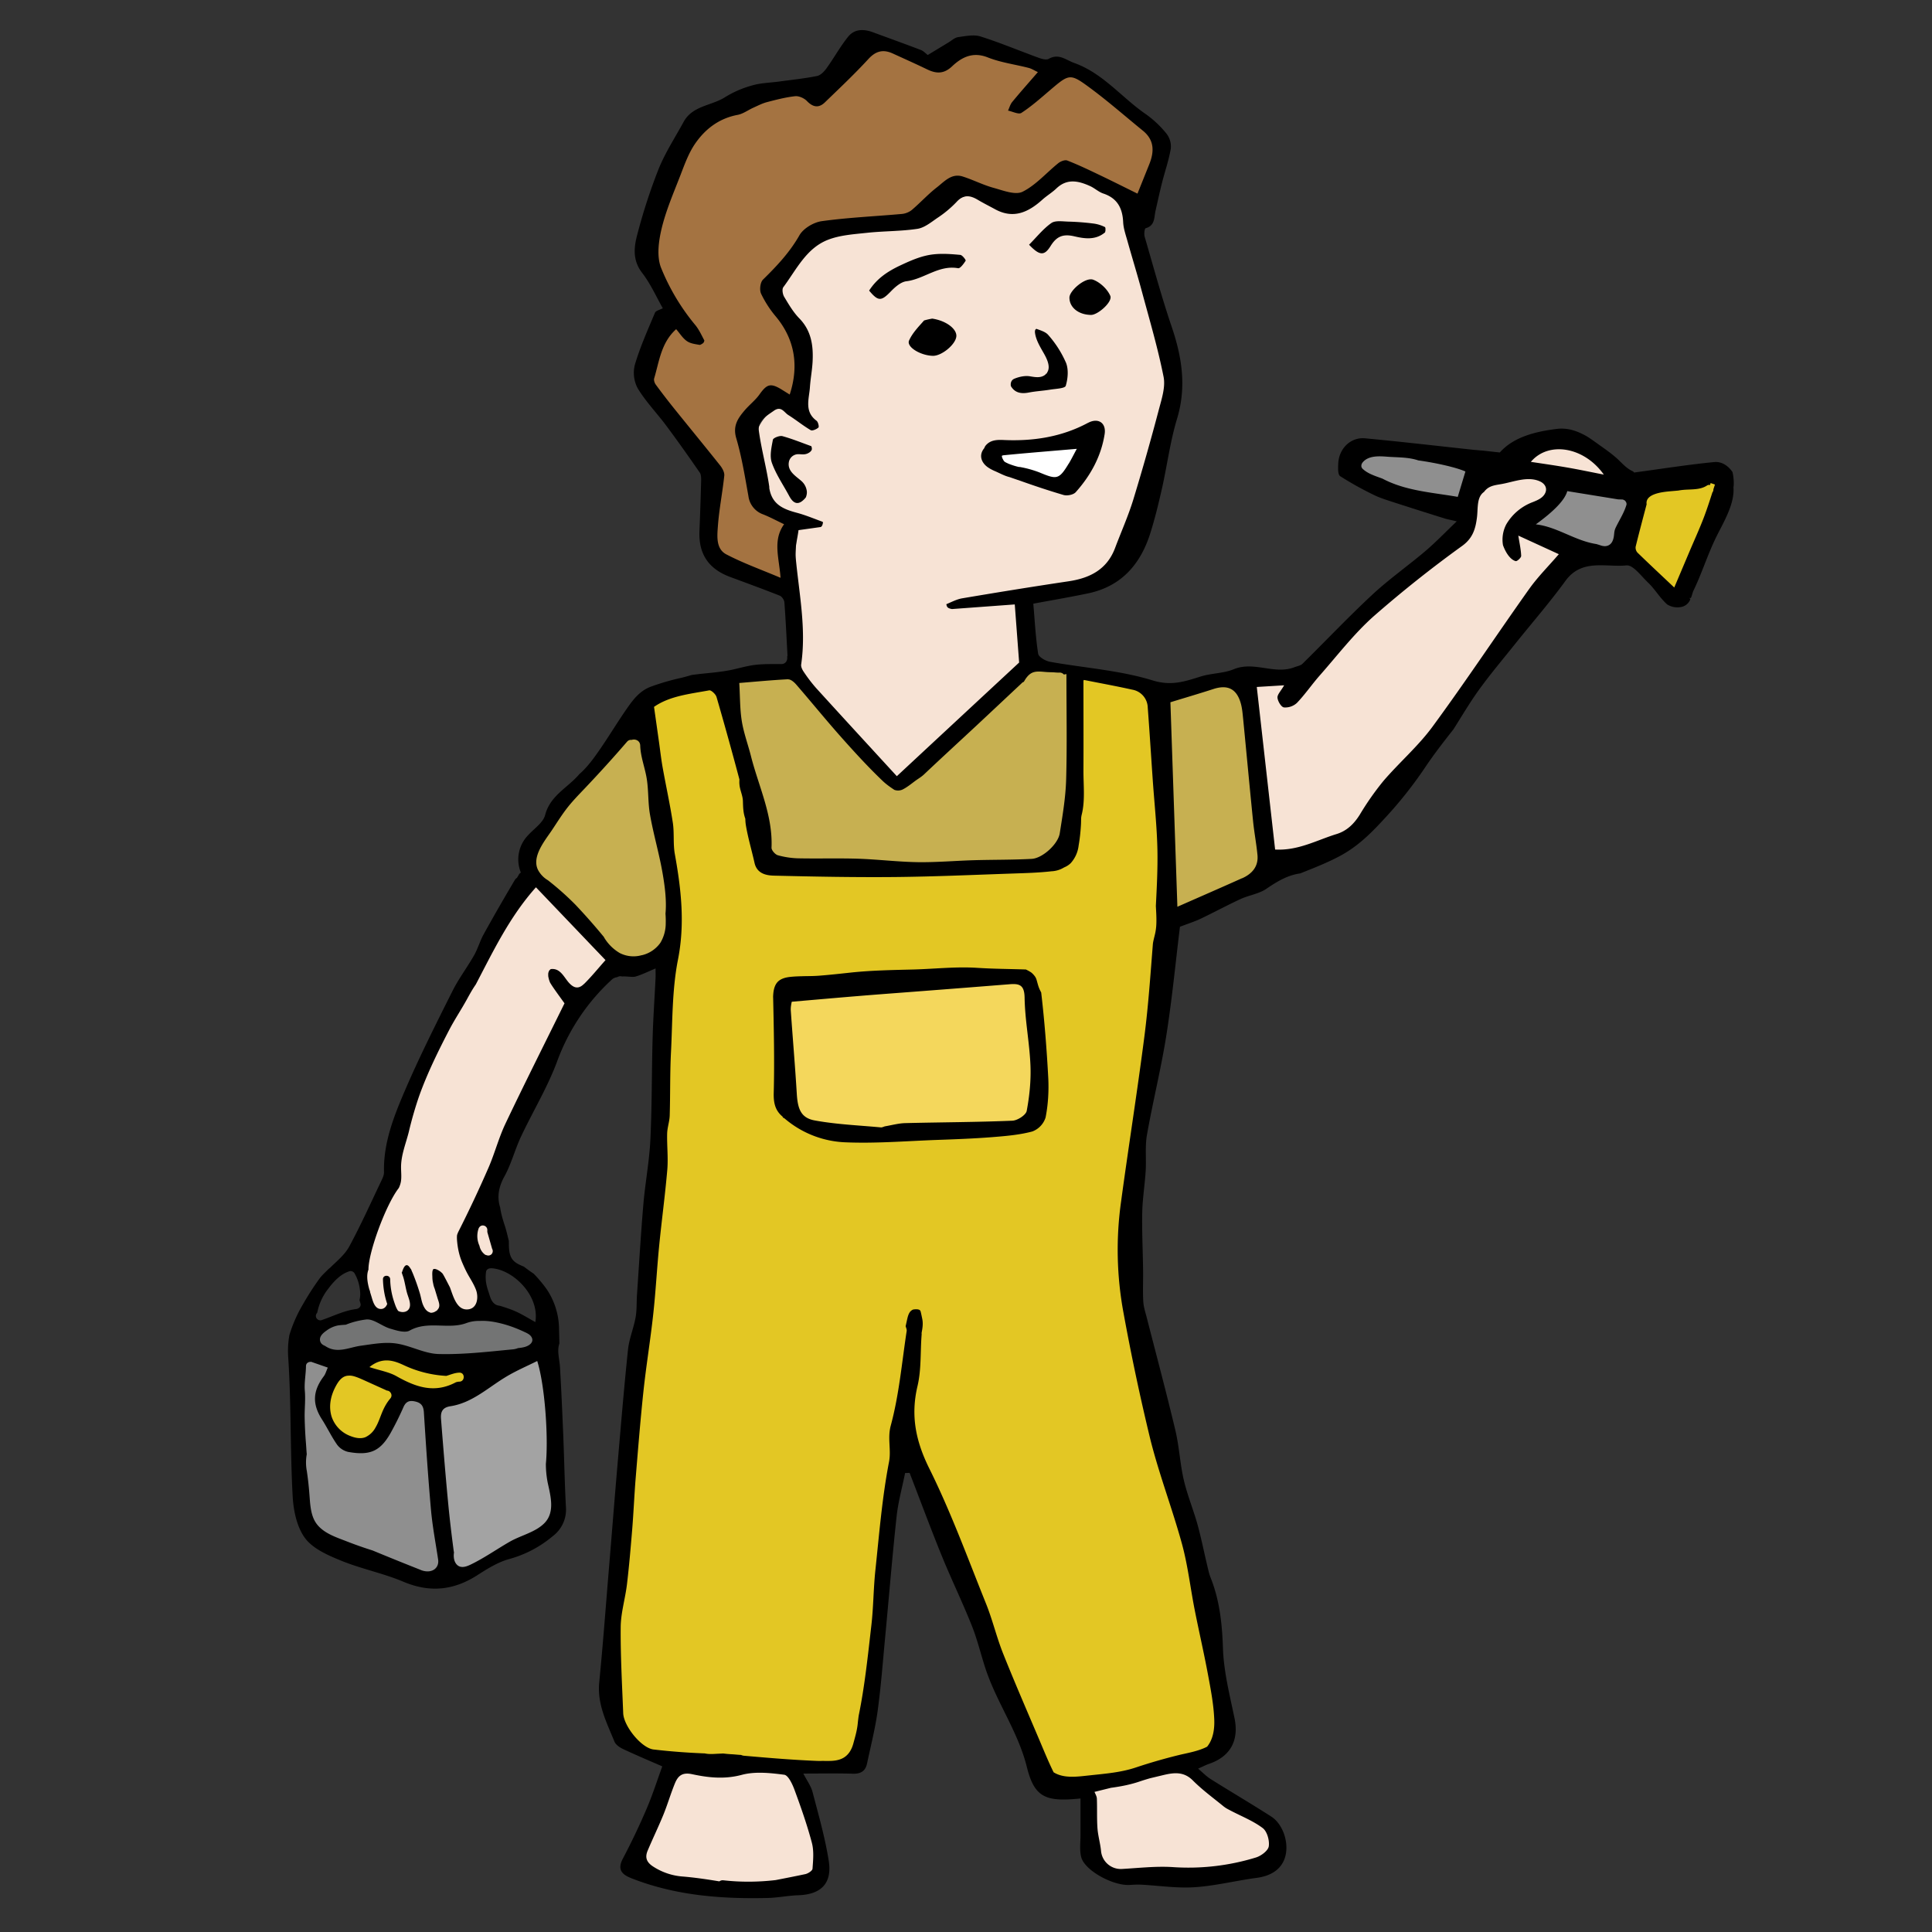 <svg xmlns="http://www.w3.org/2000/svg" viewBox="0 0 393 393">
  <rect x="0" y="0" width="393" height="393" fill="#333333" stroke="none"/>
  <defs>
    <style>
      .d{fill:#f7e3d5}.e{fill:#e3c724}.g{fill:#8f8f8f}.j{fill:#c7b051}
    </style>
  </defs>
  <g id="b">
    <path class="e" d="m246.86 339.83-3.41-17.63c-2-10.37-5.34-20.05-7.76-30.25-2.78-11.71-5.04-23.58-7.51-35.36 3.3-21.92 8.76-44.62 8.64-66.82-.06-11.34-.23-22.67-.34-34.01-.08-8.35-.52-13.62-7.41-16.77-2.94-4.34-10.73-1.72-10.57 3.64.26 9.04 2 24.06-4.08 31.71-3.06 3.85-12.11 2.63-16.88 2.77-5.73.17-11.47.22-17.2.15-5.73-.06-11.47-.2-17.19-.53-6.66-.38-7.77-2.13-9.29-8.48-1.34-5.56-2.64-11.13-3.96-16.69-1.21-5.11-1.65-8.99-6.22-11.87-2.09-1.32-5.24-.85-7.05.89-4 .36-6.85 4.85-5.44 8.15-.1.69-.11 1.42.05 2.22 2.25 10.77 6.15 22.36 5.81 33.41-.27 8.96-1.39 17.96-2.1 26.9-1.77 22.04-3.45 44.09-6.18 66.04-.03.27-.02.51-.02.76-.07.17-.16.33-.22.51-2.89 9.27-.95 20.46-1.65 30.12-.84 11.53-2.3 23.02-2.32 34.59-.02 10.11 3.45 13.54 13.47 15.33 10.31 1.85 20.71 1.29 31.1.57 3.16-.22 5.93-2.49 5.93-5.86-.02-9.65 3.98-19.23 4.59-29 .18-2.85.5-25.36 5.42-28.41 3.59 6.88 5.87 15 8.76 22.04 3.24 7.91 6.51 15.81 9.82 23.7 2.36 5.62 4.4 15.24 9.34 19.16 2.91 2.31 6.74 2.03 10.51 1.08.66.25 1.38.37 2.18.27 6.39-.76 20.39-2.16 22.69-9.69 1.18-3.86-.79-8.84-1.53-12.63Zm-83.61-140.67c.09-.17.14-.34.21-.51 8.42-.02 17.48.79 25.9-.25 1.59.01 3.19.03 4.78.07 3.74.1 7.4.36 11.02 1.38 3.03.85 4.29.93 5.4 3.33 2.19 4.73.73 12.65 1.48 17.86 0 .06.02.11.03.16-1.02 3.09-1.15 6.05-4.34 7.83-3.32 1.85-12.39 1.74-16.42 2.21-5.58.66-8.71-.91-13.97-1.78-5.1-.84-11.15 2.62-15.72-.93a6.3 6.3 0 0 0-2.4-1.17c.73-5.13-.43-9.49-.29-14.82.06-2.35-.07-4.4-.54-6.71l-.22-1.12a14.3 14.3 0 0 0 5.08-5.55ZM94.43 278.11c-.72-.45-1.56-.53-2.37-.69l-4.81-.91c-3.47-.66-6.8-1.39-10.3-.45-.48.13-.82.37-1.08.66a7.51 7.51 0 0 0-2.92.66l-.03-.02a2.26 2.26 0 0 0-3.02.83 72.9 72.9 0 0 0-1.84 3.06c-.59 1.04-1.3 2.13-1.5 3.32a8.66 8.66 0 0 0 1.82 6.67c1.67 2.05 4.4 2.27 6.7 1.28 2.01-.86 3.55-2.69 4.61-4.54.54-.95.97-1.97 1.38-2.99.35-.88.73-1.8.98-2.72 1.3.35 2.59.71 3.91.98 1.61.33 3.25.47 4.89.31 1.77-.18 4.15-.47 4.73-2.51a2.61 2.61 0 0 0-1.14-2.93ZM348.97 96.74c-1.72-.45-3.33.05-4.99.52l-4.92 1.38c-1.72.48-3.57.78-4.67 2.33a14.4 14.4 0 0 0-1.86 4.18 37.12 37.12 0 0 0-.96 4.33c-.31 1.84-.04 3.38 1.28 4.76.95.99 2.2 1.7 3.26 2.56 1.03.84 2.02 1.75 2.75 2.87.65 1 1.94 1.43 3.02.81.99-.57 1.47-2.02.81-3.02l-.08-.11a277.14 277.14 0 0 0 7.92-17.9c.45-1.1-.52-2.44-1.56-2.71Z"/>
    <path class="d" d="M166.8 379.82a86.14 86.14 0 0 0-4.83-17.55c-.58-1.48-1.93-2.55-3.6-2.11-.29.08-.57.22-.84.4-1.32-.32-2.73-.4-4.03-.27-2 .19-3.98.39-5.99.28-2-.11-3.83-.82-5.8-1.05-4.41-.52-6.92 3.12-7.93 6.91-1.08 4.06-2.06 8.15-3.09 12.22-.36 1.42.49 3.36 2.08 3.61l17.53 2.72c.99.15 1.99-.06 2.7-.65 3.64 0 7.28-.36 10.89-.81 2-.25 3.21-1.64 2.87-3.69ZM251.73 367.5a32.88 32.88 0 0 1-5.15-2.96c-1.72-1.26-3-3.16-4.94-4.1-2.16-1.05-4.5-.71-6.75-.16-2.45.6-4.9 1.24-7.35 1.86-2.42.61-5.68.83-6.24 3.76-.29 1.49-.04 3.16 0 4.67.03 1.31.04 2.61.09 3.92.11 2.56.79 4.86 3.12 6.25 1.79 1.07 3.94 1.31 5.98 1.37.38.01.72-.05 1.03-.15.64 0 1.28-.02 1.92-.07 4.78-.36 9.57-.68 14.35-1.1 3.96-.35 10.71-.24 12.15-4.98 1.51-4.99-4.89-6.71-8.19-8.31Z"/>
    <path d="M107.79 270.66c-6.15-4.01-14.24-2.3-21.14-2.13-1.86.05-3.73.13-5.59.02-1.7-.1-3.36-.59-5.06-.65-1.81-.07-3.63.4-5.39.73-1.64.3-3.19.56-4.67 1.39-3.31 1.85-.37 6.95 2.95 5.1 1.12-.62 2.65-.68 3.91-.91 1.47-.27 2.73-.5 4.21-.27 1.34.2 2.65.32 3.97.4.28.76.89 1.41 1.94 1.65 3.9.92 7.9 1.18 11.9 1.09 4.07-.09 8.26-.2 12.25-1 2.69-.54 2.73-4.1.72-5.41Z" style="fill:#737474"/>
    <path d="M114.03 303.63c-.77-3.84-.82-7.8-1.08-11.7l-.85-12.87c-.1-1.51-1.25-3.06-2.93-2.96-2.36.14-4.33 1.35-6.41 2.39l-6.49 3.25c-1.98.99-4.33 1.82-5.98 3.33-1.54 1.4-2.03 3.53-1.88 5.53.25 3.49.7 6.92.94 10.4-.15 1.4-.14 2.81.14 4.26-.02 2.09-.14 4.2.18 6.26.32 2.03 1.49 3.92 1.53 5.98.07 3.39 4.76 3.77 5.72 1.11.31-.06.62-.14.9-.3l11.21-6.24c3.48-1.94 5.86-4.16 5-8.44Z" style="fill:#a3a3a3"/>
    <path class="g" d="M90.37 310.35c-.58-2.83-2.13-5.58-2.39-8.45-.26-2.79.62-5.57.4-8.37a19.8 19.8 0 0 0-2.51-8.2c-1.04-1.84-4.15-2.04-5.11.01l-2.82 5.99c-.84 1.77-1.3 2.72-3.28 3.18-3.02.7-6.37-.44-7.08-3.7a2.59 2.59 0 0 0-1.35-1.8c-.07-3.24.15-6.49.82-9.75.76-3.7-4.93-5.25-5.69-1.53-2.03 9.87-.74 19.89 1.37 29.65 1.03 4.74 5.8 6.07 9.77 7.82 4.52 2.01 9.14 3.79 14 4.79 1.26.26 2.68-.19 3.32-1.39 1.41-2.63 1.14-5.42.56-8.26ZM329.21 99.14a7.62 7.62 0 0 0-3.19-.03l-.51.08h-.05c-.38-.04-.79-.02-1.18-.04h-.07l-.53-.09-1.2-.22c-.84-.14-1.72-.33-2.58-.28a4.75 4.75 0 0 0-3.07 1.21c-.59.55-.92 1.26-1.3 1.96-.1.18-.23.53-.39.76 0-.02-.03 0-.14.11l-.19.2-.03.02c-1.46-.35-3.17.6-3.51 2.1a3 3 0 0 0 2.08 3.61c1.03.29 2.07.24 3.04-.05.24.37.54.7.94.92 1.36.74 2.75 1.46 4.23 1.93 1.63.52 3.95.87 5.5-.04 1.42-.82 2.08-2.45 2.68-3.89.63-1.5 1.17-3.03 1.55-4.62.37-1.54-.5-3.2-2.08-3.61ZM299.96 96.79a2.99 2.99 0 0 0-2.11-2.36 64.01 64.01 0 0 0-16.06-2.96c-.65-.04-1.26.2-1.76.58-.43-.16-.87-.31-1.28-.5-1.44-.67-3.19-.36-4.02 1.1-.74 1.3-.35 3.35 1.1 4.02 1.63.76 3.3 1.31 4.99 1.73 1.9 2.13 4.7 3.55 7.34 4.39 3.9 1.25 8.49.67 11.4-2.41a3.04 3.04 0 0 0 .41-3.6Z"/>
    <path d="M233.89 26.09c-2.67-2.78-6.25-5.22-9.5-7.27a55.78 55.78 0 0 0-10.73-5.02 87.3 87.3 0 0 0-11.02-3.44c-1.78-.39-3.57-.59-5.39-.39-2.03.22-3.7 1.1-5.6 1.74-2.95.98-5.78-1.36-8.61-1.99-3.76-.83-6.97.41-9.73 2.98-2.44 2.28-4.42 4.22-7.92 4.58-4.17.43-8.17.23-12.16 1.77a26.1 26.1 0 0 0-10.16 6.92c-.32.36-.55.76-.7 1.18-.6.44-1.19.9-1.73 1.43-3.52 3.38-4.81 8.6-6.51 13.03-.86 2.24-1.93 4.5-2.55 6.82-.67 2.55-.2 4.84.83 7.22.97 2.22 2.03 4.41 3.04 6.61.43.92.9 1.85 1.29 2.79-1.24.21-2.39.98-3.17 2.56-1.66 3.35-2.17 7.02-.6 10.49 1.32 2.93 3.72 5.2 5.15 8.07 1.41 2.81 2.24 5.76 4.62 7.98.69.65 1.48 1.17 2.24 1.74.02.05.03.11.06.16 1.93 4.39-.98 9.31.36 13.78a8.46 8.46 0 0 0 4.32 4.96c.78.42 1.6.74 2.38 1.16.12.07.8.47.69.39.33.26.08-.02.34.47 1.69 3.24 6.96 1.78 6.87-1.82a89.7 89.7 0 0 1 .12-7.33c.12-2.13-1.77-3.51-3.66-3.7h-.18a16.2 16.2 0 0 1-1.11-2.39c-.65-1.79-.83-3.64-1.32-5.46a9.9 9.9 0 0 0-2.9-4.79c-.18-.16-.38-.31-.58-.46 1.08-1.47 1.4-2.78 1.63-4.62a4.16 4.16 0 0 1 1.37-2.7c.41-.41.85-.79 1.31-1.14.36-.28 1.06-.58 1.5-.93l.41.15c.86.37 1.68.57 2.63.57 1.48 0 3.34-1.14 3.58-2.73.56-3.68.46-7.39-.75-10.94a23.39 23.39 0 0 0-2.28-4.92c-.54-.86-1.17-1.65-1.8-2.45-.23-.28-.87-.91-.93-1.29-.12-.83 1.13-1.89 1.63-2.46a45.53 45.53 0 0 0 3.39-4.43c1.75-2.58 3.54-5.77 6.76-6.63a3.6 3.6 0 0 0 1.56-.84l5.9-.19c3.38-.11 6.76-.09 9.91-1.46 2.34-1.01 4.22-2.67 6.27-4.15 1.66-1.19 3.22-2.26 5.33-1.75 2.73.67 5.16 2.06 8.01 2.31 3.32.3 6.28-1.23 8.73-3.33.45-.39 1.47-1.8 1.95-1.93.33-.09 1.29.32 1.63.4a55.98 55.98 0 0 1 11.9 4.26c2.3 1.13 5.71-.24 5.51-3.18-.11-1.6.48-3.13.56-4.73a7.57 7.57 0 0 0-2.21-5.67Z" style="fill:#a47341"/>
    <path class="d" d="m221.87 43.71-.25.03c.04 0 .12 0 .25-.03Z"/>
    <path class="d" d="m235.67 65.33-4.43-13.79c-.38-2.37-.78-4.74-1.26-7.09-.84-4.11-3.63-7.75-7.72-8.02-.87-.62-1.96-.92-2.97-.54-5.12 1.89-10.88 6.19-16.55 4.43-3.29-1.02-5.98-1.16-8.97.8-2.28 1.5-4.44 2.95-7.06 3.82a25.03 25.03 0 0 1-8.05 1.24c-2.96 0-5.93-.07-8.75.96a17.48 17.48 0 0 0-9.23 7.8 3.69 3.69 0 0 0-1.66 3l-.06 1.69a3.3 3.3 0 0 0 1.85 3.18c.42.65.87 1.29 1.29 1.96 1.16 1.88 1.62 4.15 1.9 6.32.55 4.37.1 8.84-1.18 13.04-.97-1.56-3.35-2.37-4.97-1.26-5.27 3.62-5.86 10.49-3.3 15.98a15 15 0 0 0 7.58 7.32l-.66 14.16c-.25 5.38-.95 10.83 1.21 15.93 1.68 3.98 4.65 7.26 7.81 10.14 1.64 1.5 3.36 2.91 5.04 4.37 1.27 1.11 3.01 2.43 2.93 4.28-.16 3.77 5.07 4.93 6.88 1.84 2.08-3.55 5.65-5.93 8.79-8.48 3.62-2.94 7.27-5.98 10.53-9.33 1.5-1.54 2.84-3.33 3.4-5.44.61-2.32.08-4.63-.68-6.84-.42-1.22-1.19-2.75-.61-3.88.56-1.08 1.98-1.77 3.15-2.17 4.11-1.42 8.49-.93 12.45-3 3.53-1.85 5.93-5.28 7.48-8.85 1.85-4.26 3.11-8.77 4.54-13.18 1.54-4.74 3.57-9.56 4.19-14.53.69-5.48-1.24-10.72-2.89-15.86ZM326.39 92.44c-3.9-2.3-8.91-2.9-13.09-.99a7.7 7.7 0 0 0-3.74 3.57c-.25.14-.48.3-.7.49-1.32 1.14-3.77 1.55-5.54 2.61-2.77 1.65-3.93 4.03-4.56 7.1-.54 2.62-2.37 4.13-4.34 5.81l-7.97 6.77-7.97 6.77c-2.57 2.18-5.11 4.27-7 7.1-1.62 2.42-2.59 5.24-4.75 7.27-.76.71-1.62 1.25-2.49 1.77a3.84 3.84 0 0 0-3.45-2.47l-2.77-.2c-2.82-.2-3.95 2.31-3.43 4.46.28 5.01.35 10.1.96 15.09.29 2.35.93 4.59 1.43 6.9.51 2.35.63 4.71.53 7.11-.13 3.08 3.13 4.22 5.53 3.21 4.58-1.93 9.53-2.66 13.26-6.25 1.86-1.79 2.68-4.01 3.77-6.28.95-2 2.22-3.72 3.75-5.31 3.27-3.42 7.57-5.77 10.57-9.44 3.33-4.07 5.89-8.81 8.66-13.27.3-.48.46-.95.53-1.41 5.52-5.06 8.29-12.48 14.12-17.26 2.51-2.06.36-6.3-2.6-6.27-1.76.02-4.23-.3-5.01-2.16-.75-1.79.81-2.35 2.05-3.23a9.13 9.13 0 0 0 3.05-3.16c.59-1.14.49-2.54 1.32-2.71 2.31-.5 4.15-.45 6.24.79 4.08 2.41 7.74-3.98 3.65-6.4ZM122.67 193.7a138.08 138.08 0 0 0-12.7-12.9c-3.05-2.71-7.33.82-6.15 3.87-.06.06-.13.1-.18.17-3.61 4.41-5.87 9.47-8.29 14.58-2.44 5.15-6.03 9.64-8.38 14.82-4.57 10.05-4.87 21.52-9.82 31.39-1.47 2.93-3.05 5.81-3.49 9.11a12.4 12.4 0 0 0 .25 4.89c.23.84.59 1.74 1.03 2.5.09.16.2.3.3.45-.26 1.27.08 2.76 1 3.49 3.04 2.41 6.31 4.23 10.23 2.75 1.55-.58 2.89-1.07 4.57-.96 1.63.1 3.12.27 4.62-.6a4.58 4.58 0 0 0 2.03-5.02 5.1 5.1 0 0 0-1.8-2.57l-.47-.39.03-.06c.11-.2.24-.39.36-.58.38-.59.93-1.1 1.37-1.64.14-.18.25-.37.39-.55 2.39.78 4.94-.58 5.04-3.33a8.25 8.25 0 0 0-1.18-4.57 3.78 3.78 0 0 0-3.98-1.75l.32-.66c2.49-5.36 4.27-11.01 6.29-16.56a84.42 84.42 0 0 1 7.58-15.59c2.74-4.45 5.69-8.75 8.43-13.2.6-.44 1.22-.86 1.87-1.25 2.16-1.33 2.33-3.98.74-5.81Z"/>
    <path d="M210.91 213.66c-.07-3.86-.09-7.84-1.5-11.49-.61-1.58-1.78-2.71-3.55-2.76-10.42-.29-20.81.55-31.17 1.66l-7.59.84c-2.12.25-4.18.5-5.97 1.78a6.1 6.1 0 0 0-1.8 8.12c-1.56 5.46-.99 11.51 3.73 15.37 2.76 2.26 6.07 2.85 9.5 3.34 3.68.53 7.37.91 11.08 1.06 8.28.33 16.6-.42 24.72-2.06 1.55-.31 2.78-1.99 2.76-3.55l-.22-12.31Z" style="fill:#f4d75c"/>
    <path class="j" d="M219.41 139.85c.17-2.41-2.13-4.39-4.4-4.44-6.26-.15-7.12 1.29-10.27 5.52-.57.06-1.14.25-1.67.58a27.48 27.48 0 0 0-5.43 4.43c-.76.15-1.49.49-2.11 1.07-4.35 4.07-8.79 9.46-13.66 13.25a4.78 4.78 0 0 0-1.38-.82c-1.84-3.15-4.98-6.12-7.22-8.87-1.33-1.64-2.63-3.37-4.11-4.88-1.57-1.62-4.35-3.01-5.23-5.16-.8-1.94-2.09-3.18-4.26-3.31-3.3-.2-6.83-.6-9.83 1.01a4.34 4.34 0 0 0-2.21 3.8c.31 5.72 2.95 11.59 4.85 16.92 1.75 4.93 1.32 10.41 4.33 14.84a4.34 4.34 0 0 0 4.2 1.95c.67.47 1.47.77 2.32.78 7.87.13 15.72-.05 23.57-.65.68-.05 1.37-.12 2.06-.2.7.67 1.69 1.08 2.96.99l19.23-1.32a4.62 4.62 0 0 0 4.32-4.26 9.61 9.61 0 0 0 1.93-2.34c1.9-3.25 1.48-7.19 1.44-10.78-.07-6.05.12-12.07.54-18.1ZM136.03 180.97c-1.02-9.18-3.64-18.74-3.46-27.93.09-4.71-5.89-5.68-8.26-2.21-3.98 5.82-8.38 11.31-12.44 17.07-1.73 2.45-3.46 4.66-3.26 7.85.24 3.91 3.29 5.58 5.49 8.42 2.79 3.61 4.56 6.96 8.22 9.9a4.79 4.79 0 0 0 3.86 1.1c.8.37 1.74.5 2.82.24 7.21-1.7 7.74-8.1 7.03-14.44ZM256.9 168.12c-.94-8.83-2.48-17.57-3.96-26.32-.43-2.57-3.2-3.44-5.39-3.17-2.35.29-3.66 1.13-6.36 1.08a4.47 4.47 0 0 0-4.44 4.4c.06 6.85.11 13.71.19 20.56.06 5.61 1.3 11.54.73 17.07-.57 5.56 7.91 5.64 8.78.34.81.34 1.72.44 2.68.15 7.52-2.32 8.57-6.64 7.77-14.12Z"/>
    <path d="M221.17 92.26a4.52 4.52 0 0 0-5.39-3.17l-.73.13c-.56.05-1.11.1-1.67.1a4.6 4.6 0 0 0-3.3 1.5 2 2 0 0 0-.21.1c-.26.16-.53.31-.8.44l-.11.03h-.15c-.35-.06-.7-.12-1.06-.09-.73.05-1.27.2-1.93.51-.49.23-3.01.05-3.14.55-.14.52 2.04 2 2.33 2.47.31.48.77.9 1.34 1.03l.56.08c.26 0 .5-.06.74-.14l.23-.06h.24a3.4 3.4 0 0 0 1.4.06 4.34 4.34 0 0 0 3.82 2.36c1.56.01 3.15-.18 4.68-.51a4.47 4.47 0 0 0 3.17-5.39Z" style="fill:#fff"/>
    <path d="M352.66 98.8a9.9 9.9 0 0 0-.24-2.77c-.85-1.28-2.21-2.18-3.69-2.04-5.28.51-10.52 1.35-16.33 2.13l-.19-.22c-1.42-.6-2.33-1.8-3.47-2.8-1.28-1.12-2.72-2.08-4.1-3.08-.64-.46-1.29-.92-1.97-1.33-1.78-.98-3.68-1.71-5.92-1.45-4.55.55-8.91 1.69-11.66 4.8l-3.48-.38-1.86-.16c-7.36-.79-14.71-1.65-22.08-2.34-2.93-.27-5.31 2.09-5.45 5.12-.04.88-.11 2.25.39 2.58a67.05 67.05 0 0 0 6.84 3.81c1.16.58 2.42.97 3.67 1.38 3.55 1.15 7.11 2.28 10.67 3.39.63.2 1.28.31 2.54.61-2.41 2.3-4.32 4.29-6.41 6.07-3.54 3-7.36 5.68-10.75 8.83-4.88 4.54-9.47 9.39-14.22 14.07-.4.39-1.1.49-1.66.71-4.04 1.56-8.18-1.3-12.31.4-2.09.86-4.54.8-6.73 1.48-3.23 1.01-5.97 1.98-9.81.79-6.7-2.06-13.89-2.53-20.85-3.78-.91-.16-2.31-.97-2.41-1.64-.53-3.37-.69-6.8-.99-10.18 4.08-.76 7.63-1.36 11.14-2.1 6.66-1.39 10.57-5.78 12.59-12.02.98-3.04 1.73-6.17 2.44-9.3 1.06-4.72 1.67-9.58 3.07-14.19 1.95-6.46 1.02-12.51-1.08-18.69-2.05-6.04-3.72-12.22-5.51-18.36-.15-.53-.02-1.65.2-1.71 1.95-.54 1.7-2.21 2.02-3.59.43-1.87.83-3.75 1.3-5.61.59-2.34 1.4-4.64 1.8-7a4.25 4.25 0 0 0-.86-3.02 20.97 20.97 0 0 0-4.25-4.01c-4.9-3.37-8.66-8.29-14.53-10.39-1.75-.63-3.14-2-5.19-.84-.47.27-1.36.03-1.98-.19-3.97-1.44-7.87-3.09-11.89-4.36-1.37-.43-3.04-.08-4.55.13-.69.09-1.31.69-1.95 1.07l-4.24 2.57c-.42-.32-.85-.81-1.4-1.02-3.24-1.24-6.5-2.41-9.76-3.61-1.86-.69-3.74-.69-5.02.89-1.63 2.02-2.89 4.33-4.41 6.44-.48.66-1.2 1.42-1.93 1.57-2.55.51-5.16.78-7.74 1.13-1.82.25-3.69.27-5.43.78a21.1 21.1 0 0 0-5.53 2.39c-2.76 1.77-6.63 1.71-8.44 5.03-1.74 3.19-3.75 6.27-5.1 9.61a115.77 115.77 0 0 0-4.32 13.29c-.7 2.59-.99 5.26.97 7.8 1.73 2.24 2.91 4.92 4.21 7.21-.59.33-1.41.49-1.59.92-1.46 3.48-3.01 6.94-4.08 10.54a6.68 6.68 0 0 0 .57 4.83c1.64 2.71 3.9 5.04 5.81 7.6 2.33 3.13 4.59 6.32 6.81 9.54.31.45.29 1.19.28 1.79-.09 3.37-.2 6.74-.34 10.1-.2 4.65 1.84 7.72 6.27 9.35 3.36 1.25 6.74 2.48 10.07 3.8.44.18.91.88.94 1.38.26 3.46.42 6.92.63 10.8h-.01a.6.6 0 0 1-.06.23c.12.7-.26 1.5-1.17 1.5-1.66 0-3.37-.03-5.02.13-1.64.16-3.25.63-4.86.99-2.75.61-5.57.71-8.36 1.1-.69.2-1.37.4-2.07.57a49 49 0 0 0-6.28 1.82c-2.16.84-3.42 2.42-4.72 4.27-2.39 3.41-4.48 7.04-6.97 10.38-.73.98-1.71 2.17-2.83 3.14-2.31 2.74-5.93 4.33-6.95 8.31-.39 1.53-2.19 2.72-3.39 4.03a7.07 7.07 0 0 0-1.55 7.67c-.15.12-.3.23-.39.39-.11.24-.27.45-.39.68-.17.11-.33.24-.42.4-2.17 3.66-4.3 7.35-6.36 11.08-.76 1.37-1.18 2.92-1.95 4.28-1.41 2.48-3.16 4.78-4.43 7.33-3.28 6.55-6.59 13.11-9.49 19.83-2.32 5.39-4.56 10.89-4.41 16.98.01.5-.21 1.04-.43 1.5-2.17 4.55-4.24 9.16-6.63 13.59-.89 1.65-2.48 2.94-3.86 4.29-.11.11-.24.2-.36.3-.62.63-1.27 1.19-1.81 1.91a56.34 56.34 0 0 0-3.47 5.4 27.95 27.95 0 0 0-2.68 6.12c-.25 1.4-.35 2.86-.25 4.42.63 9.43.4 18.91.91 28.35.16 2.93.85 6.3 2.53 8.55 1.62 2.17 4.69 3.5 7.37 4.59 4.11 1.67 8.55 2.55 12.63 4.27 5.36 2.26 10.2 1.77 15.02-1.32 2.07-1.33 4.26-2.7 6.59-3.32a23.28 23.28 0 0 0 8.77-4.63 6.75 6.75 0 0 0 2.68-5.9c-.26-4.91-.35-9.84-.55-14.75-.19-4.59-.39-9.17-.66-13.75-.1-1.62-.65-3.29-.12-4.8l-.07-2.88a14.75 14.75 0 0 0-2.54-8.19 26.9 26.9 0 0 0-2.63-3.13 30.4 30.4 0 0 1-1.96-1.41c-.75-.33-1.51-.61-2.1-1.2-1-1-.98-2.57-.98-4.03-.26-1.03-.49-2.08-.8-3.04-.42-1.27-.8-2.53-.97-3.79-.64-2-.38-4.05.87-6.31 1.4-2.54 2.12-5.43 3.36-8.07 2.39-5.09 5.35-9.95 7.31-15.19a42.24 42.24 0 0 1 11.28-16.87 2 2 0 0 1 .96-.39l.06-.03c.2-.11.41-.17.63-.17l.33.04.02.01c.76-.05 1.51.09 2.27.08.13-.01.27-.02.4-.05 1.33-.38 2.59-1.02 4.12-1.66 0 .79.03 1.39 0 1.99-.2 4.09-.49 8.18-.6 12.28-.19 6.84-.12 13.68-.45 20.51-.21 4.41-1.05 8.79-1.43 13.2-.52 6.14-.88 12.3-1.3 18.46-.1 1.52-.01 3.06-.28 4.54-.4 2.2-1.3 4.32-1.54 6.53-.81 7.69-1.44 15.39-2.11 23.09-.63 7.3-1.2 14.61-1.81 21.91-.63 7.58-1.19 15.17-1.94 22.74-.43 4.43 1.53 8.16 3.1 12.02.26.64 1.06 1.18 1.73 1.5 2.57 1.21 5.19 2.31 8 3.54-1.01 2.75-1.97 5.79-3.22 8.7a137.7 137.7 0 0 1-4.79 10.04c-1.21 2.3-.18 3.27 1.79 4.04 8.9 3.49 18.2 4.21 27.63 3.99 2.11-.05 4.2-.49 6.31-.56 4.56-.16 6.86-2.4 6.14-6.99-.74-4.73-2.09-9.38-3.3-14.03-.31-1.18-1.1-2.24-1.87-3.73 3.7 0 6.88-.07 10.06.03 1.61.05 2.57-.52 2.9-2.07.75-3.54 1.65-7.07 2.15-10.65.68-4.94 1.05-9.91 1.52-14.88.78-8.23 1.45-16.48 2.34-24.7.32-2.98 1.14-5.91 1.73-8.86l.92-.03c2.18 5.64 4.28 11.32 6.56 16.92 1.97 4.83 4.26 9.52 6.17 14.36 1.25 3.17 1.96 6.56 3.14 9.77 2.36 6.39 6.31 12.03 7.99 18.82 1.54 6.19 3.85 7.08 10.9 6.36v7.39c.01 1.54-.23 3.16.16 4.59.75 2.7 6.44 5.78 9.8 5.61.78-.04 1.56-.1 2.34-.06 3.64.19 7.31.76 10.92.52 4.23-.28 8.4-1.34 12.61-1.9 2.6-.34 4.78-1.49 5.66-3.83 1.13-3.04-.28-7.1-2.67-8.63-4.06-2.61-8.24-5.06-12.33-7.63-.89-.56-1.63-1.34-2.57-2.13.96-.42 1.58-.75 2.24-.98 4.37-1.49 6.1-4.8 5.17-9.28-.97-4.7-2.19-9.44-2.35-14.2-.17-4.96-.66-9.72-2.49-14.33-.37-.92-.56-1.91-.79-2.88-.64-2.69-1.18-5.41-1.92-8.07-.85-3.02-2.06-5.94-2.77-8.99-.77-3.32-.92-6.78-1.71-10.09-1.81-7.62-3.84-15.18-5.78-22.77-.29-1.15-.69-2.31-.75-3.48-.12-2.16 0-4.33-.04-6.49-.05-3.87-.25-7.74-.17-11.6.06-2.82.53-5.63.7-8.45.15-2.46-.16-4.97.27-7.37 1.19-6.74 2.86-13.4 3.93-20.16 1.18-7.47 1.9-15.02 2.77-22.11 1.69-.65 3-1.06 4.22-1.64 2.71-1.29 5.36-2.73 8.09-3.99 1.73-.8 3.78-1.06 5.31-2.12 2.18-1.5 4.35-2.76 6.83-3.1 2.77-1.1 5.55-2.18 8.17-3.59 3.58-1.93 6.26-4.6 8.99-7.57a84.1 84.1 0 0 0 8.13-10.21c1.82-2.74 3.86-5.36 5.9-7.95 1.71-2.7 3.33-5.46 5.2-8.05 2.27-3.14 4.78-6.11 7.2-9.14 3.46-4.33 7.11-8.51 10.37-12.99 3.34-4.59 8.21-2.73 12.42-3.16 1.34-.14 3.01 2.19 4.41 3.52.96.91 1.72 2.03 2.57 3.05.5.59.93 1.05 1.34 1.4.77.43 1.57.67 2.62.52a2.48 2.48 0 0 0 2.05-1.59l-.15-.24.03-.05.23.04c.17-.41.3-.87.44-1.34 1.73-3.52 2.89-7.3 4.6-10.84 1.42-2.96 3.9-6.83 3.62-10.37l.05-.34Zm-193.87 18.74c-3.91-1.66-7.6-2.97-11.04-4.77-2.14-1.12-1.87-3.7-1.72-5.73.25-3.44.94-6.85 1.3-10.29.07-.66-.39-1.5-.84-2.07-3.11-3.91-6.29-7.77-9.42-11.66a141.48 141.48 0 0 1-3.68-4.79c-.24-.33-.43-.9-.32-1.26 1.04-3.48 1.41-7.26 4.47-10.01.73.82 1.36 1.91 2.3 2.5.7.44 1.61.54 2.49.7l.15-.04h.01l.19-.1.25-.15.18-.17.1-.18.07-.26c-.57-1.06-1.07-2.19-1.82-3.11a43.88 43.88 0 0 1-7.01-11.73c-.89-2.31-.47-5.4.14-7.95.89-3.69 2.43-7.24 3.81-10.8.84-2.18 1.65-4.45 2.94-6.36 2.07-3.04 4.89-5.22 8.69-5.94 1.13-.21 2.15-.99 3.23-1.47.91-.41 1.81-.88 2.77-1.13 1.88-.49 3.79-.99 5.71-1.2.77-.08 1.84.4 2.4.98 1.24 1.28 2.41 1.48 3.67.26 2.99-2.89 6.02-5.74 8.83-8.8 1.52-1.66 3.02-2.01 4.96-1.13 2.34 1.07 4.69 2.12 7.01 3.24 1.85.89 3.39.95 5.06-.63 1.98-1.87 4.23-3.01 7.26-1.81 2.65 1.05 5.56 1.42 8.34 2.14.57.15 1.09.49 1.85.85-1.85 2.14-3.57 4.07-5.21 6.06-.41.49-.58 1.17-.86 1.77.92.18 2.15.83 2.71.47 2.03-1.32 3.87-2.95 5.72-4.53 4.09-3.48 4.15-3.6 8.46-.4 3.63 2.7 7.04 5.7 10.56 8.56 2.34 1.91 2.3 4.26 1.29 6.79l-2.41 6c-2.65-1.31-5.28-2.63-7.94-3.9-2.09-1-4.19-2-6.35-2.84-.47-.18-1.33.16-1.8.53-2.44 1.96-4.57 4.47-7.28 5.82-1.48.74-3.97-.26-5.91-.79-2.15-.59-4.16-1.64-6.29-2.31-2.27-.71-3.72 1.04-5.22 2.2-1.8 1.39-3.34 3.1-5.08 4.58-.54.46-1.34.78-2.05.84-5.44.49-10.91.72-16.31 1.47-1.65.23-3.75 1.48-4.54 2.88-1.98 3.48-4.61 6.26-7.41 9.01-.56.55-.74 2.09-.39 2.85a21.82 21.82 0 0 0 3.05 4.71c3.72 4.5 4.74 9.82 2.78 15.82l-1.75-1.09c-2.16-1.29-2.91-1.03-4.4 1.07-.85 1.19-2.06 2.11-3.02 3.24-1.37 1.61-2.44 3.15-1.71 5.64 1.13 3.84 1.77 7.84 2.48 11.79a4.55 4.55 0 0 0 3.04 3.74c1.37.55 2.69 1.26 4.22 1.99-2.38 3.28-.99 6.91-.72 10.93Zm-2.29-18.42c-.54-3.83-1.6-7.59-2.13-11.43-.29-2.08 1.52-3.06 3.05-4.14 1.5-1.05 2.07.33 2.93.87 1.55.97 2.98 2.15 4.56 3.08.33.19 1.18-.18 1.57-.53.17-.16-.06-1.14-.38-1.38-2.55-1.89-1.51-4.45-1.35-6.82.12-1.78.47-3.55.55-5.32.15-3.2-.28-6.2-2.7-8.68-1.24-1.27-2.17-2.86-3.09-4.4-.31-.52-.47-1.55-.17-1.95 2.65-3.56 4.65-7.9 9.05-9.63 2.46-.97 5.27-1.14 7.94-1.43 3.41-.37 6.88-.3 10.27-.81 1.41-.21 2.75-1.3 3.99-2.16a22.43 22.43 0 0 0 3.96-3.28c1.42-1.58 2.76-1.41 4.34-.47 1.14.68 2.33 1.27 3.5 1.91 3.75 2.06 6.79.63 9.63-1.92.91-.82 1.99-1.46 2.87-2.3 2.19-2.09 4.52-1.53 6.87-.47.92.42 1.71 1.18 2.65 1.5 2.87.95 3.93 2.98 4.06 5.84.06 1.27.51 2.54.86 3.79.98 3.49 2.05 6.96 2.99 10.46 1.54 5.71 3.22 11.4 4.37 17.2.41 2.06-.37 4.44-.94 6.59a488.93 488.93 0 0 1-5.23 18.42c-1.03 3.34-2.47 6.55-3.7 9.82-1.64 4.35-5.09 6.11-9.43 6.76-7.24 1.08-14.46 2.25-21.68 3.47-1.1.19-2.14.75-3.2 1.19v.08l.03.12c.01.05.05.13.06.2l.05.1.05.07.1.11.02.02.2.12.12.04c.11.04.22.08.34.1l.18.03 12.76-.94.89 11.82a37862.6 37862.6 0 0 0-24.88 23.12c-5.71-6.22-11.08-12.06-16.42-17.93a30.71 30.71 0 0 1-2.5-3.27c-.3-.43-.61-1.04-.54-1.52 1.08-7.4-.47-14.65-1.13-21.96-.17-1.82.39-3.7.59-5.37l4.55-.64c.1-.1.07-.06 0 0l.09-.08a.5.5 0 0 1 .07-.06l.03-.05.12-.21.11-.43v-.15l-.05-.05-.05-.03-.03-.02c-1.72-.63-3.41-1.34-5.17-1.81-2.82-.75-5.14-1.73-5.63-5.15Zm3.84 39.08c.52-.03 1.2.56 1.61 1.03 3.06 3.53 6 7.16 9.1 10.65 2.75 3.09 5.55 6.16 8.54 9.01.69.65 1.49 1.22 2.34 1.78a2.2 2.2 0 0 0 1.63-.05c1.15-.56 2.13-1.47 3.18-2.17.45-.3.85-.57 1.24-.94 3.5-3.31 7.05-6.56 10.57-9.84 3.05-2.84 6.08-5.7 9.13-8.55.17-.16.35-.37.56-.41h.01c.14-.23.27-.46.42-.68.43-.61.95-1.13 1.69-1.32.82-.21 1.75-.05 2.58 0 .44.03.87.03 1.31.05.42.02.84.08 1.27.06.36-.02.67.14.89.39l.52-.09c0 7.7.14 14.61-.06 21.51-.11 3.64-.73 7.28-1.3 10.89-.35 2.19-3.5 5.07-5.71 5.19-3.9.21-7.81.16-11.71.27-3.81.11-7.62.45-11.43.4-4.04-.06-8.08-.56-12.12-.7-4.04-.13-8.08 0-12.12-.08a17.08 17.08 0 0 1-4.26-.63c-.55-.16-1.3-1.02-1.28-1.54.28-6.59-2.62-12.45-4.18-18.61-.6-2.37-1.47-4.7-1.86-7.1-.4-2.45-.35-4.96-.52-7.79 3.32-.27 6.64-.59 9.98-.76Zm-60.21 115.86c.18.35.13.77-.15 1.07a.92.92 0 0 1-1.01.19.82.82 0 0 1-.31-.11 2.92 2.92 0 0 1-1.13-1.8 4.7 4.7 0 0 1-.19-3.47c.16-.43.53-.72 1-.65.44.06.79.44.79.9v.43l.99 3.45ZM97.6 268.7c.89-.05 1.8.02 2.7.17 2.18.37 4.24 1.07 6.23 2 .58.27 1.27.54 1.6 1.13.57 1.03-.48 1.73-1.34 1.98-.45.13-.92.2-1.39.24-.35.13-.71.23-1.07.26-5.03.48-10.09 1.08-15.12.95-2.93-.08-5.79-1.77-8.76-2.16-2.31-.31-4.75.16-7.1.48-2.4.34-4.83 1.69-7.24.02-.44-.17-.83-.44-.97-.92-.3-.97.6-1.72 1.3-2.2a5.77 5.77 0 0 1 2.24-1.02c.55-.09 1.1-.12 1.66-.16 1.31-.54 2.7-.88 4.1-1.06 1.53-.2 3.22 1.35 4.92 1.85 1.28.38 3.01.94 3.97.4 3.72-2.08 7.84-.16 11.53-1.52a7.3 7.3 0 0 1 2.74-.44Zm-22.45 9.39c2.61-2.13 4.96-1.34 6.93-.42a23.3 23.3 0 0 0 8.71 2.21c.88-.26 1.72-.64 2.66-.66 1.18-.03 1.17 1.8 0 1.83-.24 0-.47.06-.7.12-4.43 2.37-8.25.94-12.12-1.24-1.51-.85-3.34-1.14-5.48-1.84Zm4.25 6.38c-.72.84-1.25 1.81-1.67 2.83-.42 1.01-.75 2.07-1.31 3.02a4.5 4.5 0 0 1-2.12 2.04c-.95.36-2.03.14-2.95-.22a6.36 6.36 0 0 1-3.9-3.99c-.64-2.12-.18-4.24.84-6.15.37-.69.82-1.41 1.5-1.84.37-.23.77-.33 1.17-.33.7-.07 1.61.26 3.05.91l4.71 2.13c.66 0 1.26.91.68 1.59Zm-14.87-17.44a11.37 11.37 0 0 1 2.21-4.84c1.11-1.49 2.52-3.03 4.35-3.6.39-.12.82.09 1.03.42a8.6 8.6 0 0 1 1.11 3.52 5.2 5.2 0 0 1-.1 1.93l.19.66c.19.63-.31 1.09-.88 1.16-2.44.31-4.73 1.48-7.04 2.26-.47.16-1-.18-1.12-.64a.9.9 0 0 1 .25-.87Zm21.05 52.32a645.4 645.4 0 0 1-9.79-3.96 81.61 81.61 0 0 1-5.18-1.82c-2.14-.84-4.67-1.62-6.14-3.51-1.38-1.77-1.37-4.33-1.56-6.46a63 63 0 0 0-.49-4.33 9.36 9.36 0 0 1-.02-3.46c-.07-.73-.1-1.46-.16-2.19a86.69 86.69 0 0 1-.27-5.35c-.02-1.77.19-3.55.04-5.31-.15-1.7.21-3.36.23-5.06 0-.62.52-.91 1-.87v-.04l.25.09 3.19 1.11c-.31.68-.46 1.3-.82 1.77-2.27 3.02-2.36 5.66-.36 8.78 1.08 1.69 1.94 3.53 3.1 5.17a3.9 3.9 0 0 0 2.27 1.44c4.62.82 6.69-.25 8.9-4.43a61.2 61.2 0 0 0 2.26-4.6c.47-1.11 1.1-1.51 2.31-1.26 1.27.26 1.79.85 1.88 2.19.42 6.63.86 13.27 1.45 19.88.3 3.38.95 6.74 1.45 10.1.27 1.83-1.39 2.98-3.54 2.13Zm25.46-21.58a20 20 0 0 0 .36 3.78c.57 2.67 1.54 5.99-.61 8.23-1.81 1.89-4.8 2.52-7.03 3.79-2.72 1.55-5.32 3.41-8.15 4.75-.93.44-2.05.75-2.79-.17-.51-.64-.59-1.54-.47-2.37l-.05-.23c-.46-3.44-.87-6.89-1.19-10.35-.52-5.51-.97-11.04-1.4-16.56-.1-1.34.2-2.33 1.92-2.59 4.47-.69 7.69-3.84 11.4-6.04 1.99-1.19 4.14-2.11 6.25-3.16 1.56 4.93 2.29 15.45 1.76 20.92Zm-2.13-28.83c-1.4-.77-2.66-1.57-4.02-2.18-1.05-.47-2.15-.81-2.99-1.08-.15-.04-.29-.08-.45-.1-.75-.11-1.26-.65-1.57-1.32-.19-.43-.31-.88-.46-1.33-.14-.42-.28-.84-.39-1.28a7.58 7.58 0 0 1-.15-3c.07-.42.52-.66.92-.65v-.02c4.31.08 10.01 5.39 9.1 10.95Zm9.87-68.78c-1.04 1.02-2 .95-3.11-.32-.98-1.12-1.73-2.96-3.63-2.71a.31.31 0 0 0-.06.04l-.19.18-.04.03-.01.03-.11.2-.07.21-.03.12c-.02.22-.02.44 0 .66v.05l.02.1.09.39c.06.24.15.48.24.71.49.85 1.38 2.07 2.95 4.24-4 8.12-8.09 16.23-11.99 24.43-1.39 2.91-2.2 6.09-3.49 9.05a248.22 248.22 0 0 1-6.12 13c-.11.22-.17.42-.25.63-.07.52-.02 1.05.03 1.57.15 1.4.45 2.73 1 4.02.42.99.88 1.98 1.43 2.91.5.85 1.01 1.7 1.37 2.63.61 1.58.29 4.04-1.88 4.03-2.12 0-2.79-2.9-3.42-4.52l-.77-1.49-.42-.79-.21-.36a.26.26 0 0 1-.03-.07l-.03-.03a3.38 3.38 0 0 0-1.02-.78c-.21-.11-.28-.12-.54-.2h-.13l-.19.03-.05.02c-.04.12-.11.23-.14.36-.07.38-.05.78-.03 1.17 0 .46.05.91.16 1.36.06.37.16.73.31 1.08l.58 1.92c.2.67.61 1.53.15 2.17-.1.14-.22.29-.35.43h-.08a1.7 1.7 0 0 1-1.04.38h-.06c-.15-.04-.28-.12-.42-.17-.51-.25-.83-.74-1.08-1.28-.35-.74-.46-1.63-.69-2.42a44.1 44.1 0 0 0-1.51-4.27l-.15-.33c-.05-.12-.09-.25-.15-.37-.03-.06-.08-.11-.12-.15-.47-.8-1.11-1.3-1.73.76h-.06c.11.4.27.79.37 1.14.29 1 .43 2.04.71 3.04.16.56.39 1.11.52 1.68.13.58.18 1.23-.22 1.72-.5.6-1.38.62-2.05.3l-.1-.1c-.38-.56-.6-1.27-.81-1.9a15.4 15.4 0 0 1-.76-4.46c-.02-.95-1.49-.96-1.47 0 .04 1.64.3 3.28.81 4.84l.06.16c-.2.56-.63 1.04-1.28 1.04-1.28 0-1.65-1.61-1.94-2.57-.5-1.62-1.24-3.8-.6-5.44-.03-3.46 3.52-13.2 6.17-16.6.19-.4.34-.82.42-1.25.18-1 .03-2.05.04-3.06.02-2.47.99-4.76 1.58-7.12a76.16 76.16 0 0 1 2.08-7.22c1.66-4.65 3.84-9.08 6.11-13.46 1.11-2.14 2.45-4.13 3.61-6.24.57-1.04 1.14-2.08 1.82-3.05 3.53-6.73 6.86-13.75 12.24-19.77l14.15 14.81c-1.57 1.77-2.88 3.39-4.35 4.84Zm11.8-5.87a6.16 6.16 0 0 1-4.5-.42 9.03 9.03 0 0 1-3.2-3.18l-.02-.07a125.88 125.88 0 0 0-5.82-6.6 58.47 58.47 0 0 0-5.58-4.96 5.34 5.34 0 0 1-2.04-2.15c-1.28-2.66 1.39-5.88 2.79-7.95.96-1.43 1.87-2.9 2.91-4.28 1.18-1.57 2.54-2.95 3.89-4.37 2.91-3.07 5.76-6.2 8.52-9.41.29-.34.63-.43.96-.39.73-.25 1.71.13 1.74 1.14.07 2.37 1 4.57 1.35 6.9.36 2.36.22 4.74.63 7.1.71 4.08 1.91 8.06 2.6 12.15.36 2.11.83 5.24.56 8.06.05.64.07 1.29.05 1.93a7.65 7.65 0 0 1-1.09 3.99 6.39 6.39 0 0 1-3.73 2.52Zm34.57 180.57c.44 1.66.26 3.52.13 5.27-.03.41-.91.98-1.48 1.1-1.98.42-3.97.81-6.03 1.21-3.53.41-7.1.44-10.65.04-.29-.03-.56.06-.79.22-2.42-.4-4.89-.77-7.38-.98a12.73 12.73 0 0 1-6.05-2.01c-1.42-.9-1.74-1.9-1.14-3.3 1.03-2.44 2.19-4.83 3.19-7.28.84-2.07 1.47-4.23 2.31-6.3.62-1.53 1.45-2.38 3.53-1.93 3.3.71 6.6 1.07 10.11.13 2.7-.72 5.78-.39 8.62-.02.83.11 1.66 1.9 2.09 3.06 1.31 3.55 2.57 7.14 3.54 10.79Zm83.91-7.3c.36.29.79.49 1.2.71 2.22 1.17 4.62 2.1 6.6 3.59.89.67 1.41 2.52 1.23 3.71-.13.88-1.53 1.93-2.57 2.26a46.72 46.72 0 0 1-17.09 1.96c-3.4-.2-6.83.2-10.25.39a4.03 4.03 0 0 1-4.21-3.65c-.15-1.56-.62-3.1-.73-4.66-.14-1.99-.04-4-.12-6-.02-.51-.34-1-.48-1.37l3.34-.83c2.01-.27 3.99-.65 5.88-1.3.68-.23 1.37-.44 2.06-.64l2.88-.69c2.04-.47 4.02-.69 5.82 1.11 1.97 1.98 4.26 3.64 6.43 5.42Zm-13.83-179.99c-.01.76-.08 1.51-.24 2.25-.15.71-.37 1.42-.47 2.14-.5 6.27-.92 12.55-1.72 18.78-1.44 11.21-3.22 22.38-4.74 33.58a70.17 70.17 0 0 0 .47 22.68 455.82 455.82 0 0 0 5.49 25.88c1.8 7.14 4.46 14.06 6.41 21.17 1.19 4.35 1.7 8.88 2.57 13.32.87 4.41 1.89 8.79 2.71 13.2.57 3.05 1.17 6.14 1.29 9.23.07 1.94-.22 3.98-1.45 5.5-1.77.94-4.23 1.33-5.68 1.69a110.6 110.6 0 0 0-8.75 2.52c-3.04 1.03-6.22 1.28-9.4 1.62-2.46.26-5.28.71-7.4-.62-1.03-2.09-1.92-4.27-2.83-6.42-2.51-5.92-5.08-11.81-7.46-17.78-1.32-3.32-2.14-6.85-3.48-10.16-3.7-9.2-7.11-18.56-11.51-27.42-2.77-5.58-3.83-10.77-2.4-16.8.8-3.38.55-7 .84-10.51v-.04c-.01-.1-.02-.2 0-.31.18-.95.32-1.83.12-2.79-.11-.53-.21-1.06-.35-1.58l-.12-.17c-.22-.23-.91-.25-1.44-.13-.2.11-.38.23-.51.38-.43.5-.57 1.25-.71 1.87l-.25 1.13c.1.33.26.67.21.98-.98 6.43-1.54 12.97-3.23 19.21-.71 2.61.12 4.9-.36 7.41-1.4 7.24-1.99 14.64-2.77 22-.4 3.73-.39 7.51-.82 11.24-.71 6.15-1.34 12.33-2.58 18.38a42 42 0 0 0-.19 1.57c-.13 1.41-.53 2.74-.9 4.1-.35 1.28-1.03 2.44-2.26 3.03-1.19.57-2.49.51-3.77.5l-.06-.01c-.51.02-1.02.02-1.46 0-4.92-.2-9.84-.62-14.75-1.05a1.85 1.85 0 0 1-.54-.16c-.65-.02-1.29-.11-1.94-.14a22.8 22.8 0 0 1-1.68-.15l-1.35.06c-.79.05-1.62.1-2.41-.08h-.04a134 134 0 0 1-10.4-.8c-2.46-.31-6.05-4.75-6.15-7.38-.23-5.84-.56-11.69-.51-17.54.03-2.88.92-5.75 1.27-8.64.45-3.77.77-7.55 1.08-11.33.28-3.49.42-6.99.71-10.47.48-5.85.95-11.7 1.57-17.53.56-5.23 1.42-10.43 1.99-15.67.51-4.64.75-9.3 1.21-13.95.51-5.15 1.21-10.28 1.65-15.44.2-2.43-.09-4.89-.03-7.33.03-1.23.48-2.44.52-3.67.13-4.29.04-8.59.26-12.88.32-6.29.21-12.7 1.42-18.83 1.45-7.34.65-14.35-.64-21.49-.37-2.06-.09-4.24-.4-6.32-.57-3.75-1.39-7.46-2.06-11.19-.3-1.66-.49-3.33-.72-5l-1.05-7.42c3.19-2.23 7.28-2.63 11.22-3.36.41-.08 1.32.77 1.49 1.34a758.5 758.5 0 0 1 4.66 16.78c-.01.32-.03.63 0 .93.07 1.19.67 2.28.71 3.45.04 1.29.05 2.39.49 3.61.01.44.04.88.11 1.31.43 2.58 1.19 5.1 1.76 7.66.48 2.16 2.29 2.57 3.94 2.61 8.25.2 16.5.36 24.75.28 7.96-.08 15.92-.44 23.87-.71 2.63-.09 5.26-.16 7.87-.46a5.32 5.32 0 0 0 2.54-.78c.49-.2.95-.48 1.35-.87a6.43 6.43 0 0 0 1.61-3.58c.24-1.38.39-2.78.47-4.18.03-.47.03-.95.04-1.42.03-.26.07-.51.13-.74.7-2.83.33-5.94.34-8.93.03-6.01 0-12.02 0-18.44 3.56.71 6.76 1.29 9.94 2a3.79 3.79 0 0 1 3.14 3.64c.37 4.87.67 9.74 1.01 14.61.33 4.82.87 9.64.96 14.46.07 3.76-.13 7.53-.32 11.3.06 1.08.13 2.16.11 3.24Zm91.01-91.03c-2.57-.5-5-1.02-7.44-1.44-2.47-.43-4.96-.78-7.4-1.15 3.6-4.28 10.86-3.06 14.85 2.6Zm-45 .83c-1.41-.53-2.95-.96-4.06-2.01-.39-.37-.3-.92 0-1.29 1.15-1.43 3.37-1.3 5.01-1.17 2.12.16 4.28.07 6.31.75 3.67.51 7.78 1.44 9.59 2.26l-1.56 5.16c-5.14-.9-10.54-1.19-15.3-3.7Zm-28.58 81.27c-4.36 1.96-8.74 3.86-13.16 5.81l-1.42-41.6c2.83-.87 5.8-1.74 8.74-2.69 2.79-.91 4.62-.13 5.5 2.65.35 1.1.44 2.29.56 3.46.68 6.9 1.31 13.81 2.01 20.71.23 2.32.68 4.63.9 6.95.22 2.34-1.11 3.82-3.11 4.72Zm58.4-58.84c-6.61 9.31-12.92 18.84-19.68 28.04-2.92 3.97-6.75 7.26-9.97 11.02a56.93 56.93 0 0 0-4.82 6.88c-1.17 1.85-2.6 3.27-4.71 3.92-4.01 1.23-7.8 3.41-12.5 3.15l-3.73-33.07 5.57-.34c-.68 1.18-1.41 1.88-1.36 2.52.06.73.76 1.9 1.31 1.98a3.5 3.5 0 0 0 2.63-.9c1.67-1.74 3.04-3.76 4.64-5.58 3.59-4.07 6.93-8.44 10.95-12.03a244 244 0 0 1 18.1-14.39c2.16-1.59 2.67-3.54 2.95-5.77.23-1.83-.09-4.12 1.43-5.16a3 3 0 0 1 .37-.43c.92-.92 2.16-.98 3.37-1.21 2.44-.46 5.25-1.62 7.68-.49.91.43 1.49 1.29 1.06 2.29-.45 1.05-1.57 1.51-2.57 1.91a10.5 10.5 0 0 0-5.39 4.54 6.72 6.72 0 0 0-.66 4.21c.57 1.59 1.53 2.98 2.59 3.25.28.07 1.12-.7 1.11-1.06-.04-1.29-.34-2.57-.58-4.13l8.24 3.78c-2.18 2.53-4.32 4.66-6.04 7.09Zm19.76-17.03c-.46 1.52-1.32 2.86-2.02 4.27-.18.36-.34.7-.4 1.11-.06.36-.07.73-.14 1.09-.13.72-.44 1.44-1.16 1.73-.58.24-1.18.1-1.74-.11l-.62-.19c-4.36-.66-8-3.52-12.33-4.01q5.68-4.11 6.4-6.76l10.35 1.68.79.02c.19 0 .36.08.51.19h.08v.05c.24.22.4.56.29.92Zm2.27 9.64a1.5 1.5 0 0 1-.37-1.21c.7-2.87 1.47-5.73 2.23-8.62-.33-2.15 3.25-2.5 4.71-2.64l1.38-.12.22-.02h.05c.4-.07.8-.13 1.21-.16 1.54-.13 3.33.03 4.68-.86a.8.8 0 0 1 .65-.12l.12-.4.88.3-.32.98a.9.9 0 0 1-.2.62c-.56 1.73-1.11 3.45-1.76 5.15-.89 2.32-1.93 4.59-2.9 6.88l-3.1 7.32c-2.56-2.42-5.04-4.73-7.47-7.09Z"/>
    <path d="M211.81 201.93c-.13-.28-.28-.54-.4-.83-.26-.62-.39-1.26-.59-1.9a2.4 2.4 0 0 0-.36-.67c-.1-.12-.19-.24-.3-.35-.12-.12-.24-.25-.39-.36l-.2-.13c-.15-.1-.31-.18-.47-.27l-.41-.21c-3.28-.11-6.56-.12-9.83-.33-4.33-.29-8.66.21-12.99.33-4.23.11-8.44.17-12.65.61-2.23.24-4.46.49-6.69.66-1.93.14-3.89.03-5.81.24-.99.11-2.08.39-2.71 1.23-.6.81-.72 1.89-.75 2.9l.01.04c.14 6.47.29 12.94.12 19.4-.05 1.92.24 3.42 1.57 4.65a20.18 20.18 0 0 0 12.9 5.42c6.21.27 12.46-.25 18.69-.48 3.73-.13 7.47-.27 11.19-.56 2.77-.22 5.59-.45 8.25-1.16a4.47 4.47 0 0 0 2.7-2.85c.52-2.64.68-5.42.54-8.12-.31-5.77-.76-11.53-1.43-17.27Zm-2.96 24.04c-.16.85-1.88 1.96-2.93 2-7.25.3-14.51.31-21.76.49-1.36.03-2.71.41-4.07.64-.3.05-.6.25-.89.23-4.49-.42-9.03-.6-13.45-1.41-2.78-.5-3.48-2.26-3.67-5.43-.34-5.65-.83-11.28-1.22-16.93-.05-.8.17-1.61.19-1.79 4.96-.43 9.37-.82 13.77-1.18 4.35-.36 8.69-.67 13.04-1.01a5157 5157 0 0 0 17.51-1.37c2.01-.16 3 .15 3.05 2.71.07 4.6 1 9.17 1.19 13.77.13 3.09-.19 6.24-.76 9.28ZM221.3 86.02c-5.4 2.9-11.23 3.76-17.22 3.48-1.53-.07-2.74.09-3.61 1.17-.11.14-.19.32-.26.5-.21.25-.39.54-.51.88-.39 1.13.2 2.21 1.09 2.89.53.4 1.13.7 1.75.96 1.09.49 1.84.91 2.84 1.16l1.68.58h.03c3.06 1.1 6.14 2.13 9.26 3.05.73.21 2-.04 2.47-.57 3.02-3.38 5.17-7.28 5.88-11.81.36-2.3-1.32-3.4-3.4-2.28Zm-3.9 8.27c-1.99 3.3-2.44 3.28-5.96 1.81a21.4 21.4 0 0 0-4.01-1.11h-.18a13.23 13.23 0 0 1-1.89-.58l-.08-.03h-.02l-.45-.21c-.15-.07-.3-.15-.44-.24l-.03-.02-.02-.03-.09-.09a2 2 0 0 1-.22-.37l-.1-.19a.49.49 0 0 1-.03-.07l-.07-.25-.01-.06v-.14c.11-.05.22-.09.33-.1 4.85-.48 9.71-.86 14.91-1.31-.61 1.12-1.08 2.08-1.62 2.98ZM216.84 73.79a21.45 21.45 0 0 0-3.59-5.63c-.54-.65-1.52-.93-2.42-1.27-.25.09-.35.36-.29.83.19 1.45 1.05 2.85 1.76 4.1.64 1.13 1.53 2.86.65 4.03l.04.1-.15.02c-.08.09-.15.19-.26.28-.9.7-2.07.46-3.11.29-1-.16-2.21.11-3.14.5-.61.25-.82.88-.7 1.5.74 1.27 1.93 1.64 3.63 1.31 1.44-.28 2.91-.35 4.36-.59 1.12-.18 3.01-.24 3.17-.78.44-1.46.6-3.32.05-4.7ZM176.79 59.12c1.55-2.41 3.67-3.87 6.35-5.13 2.22-1.04 4.37-1.99 6.74-2.25 1.8-.2 3.65-.06 5.46.11.42.04 1.17 1.04 1.09 1.18-.39.62-1.11 1.61-1.54 1.53-3.92-.71-6.89 2.2-10.51 2.65-1.14.14-2.31 1.18-3.18 2.08-1.94 2-2.54 2.05-4.4-.17ZM163.91 101.21c.16-.41.26-.84.21-1.29a3.3 3.3 0 0 0-1.03-2.01c-1.14-1.03-2.88-1.98-2.64-3.8a1.95 1.95 0 0 1 2-1.72c.65.01 1.18.13 1.8-.14.23-.1.47-.24.64-.42.14-.15.23-.3.24-.37.04-.23 0-.48-.1-.7-1.95-.7-3.87-1.49-5.87-2.04-.57-.16-1.87.36-1.94.73-.29 1.54-.7 3.31-.21 4.69.84 2.37 2.32 4.5 3.52 6.74.63 1.18 1.5 2.02 2.76.95.24-.2.45-.42.62-.65ZM189.63 64.81a14.63 14.63 0 0 0-1.66.38c-.98 1.13-2.32 2.45-3.05 4.07-.58 1.3 2.28 3.04 4.81 3.12 1.83.06 4.74-2.37 4.81-4.02.06-1.47-2.08-3.13-4.91-3.55ZM224.79 47.27l.08-.36v-.43l-.01-.07-.06-.2a7.28 7.28 0 0 0-2.39-.74 50.85 50.85 0 0 0-5.08-.39c-1.18-.03-2.66-.28-3.48.3-1.66 1.17-2.97 2.84-4.52 4.4 2.15 2.26 3.11 2.3 4.38.26 1.19-1.91 2.46-2.52 4.82-1.97 2.01.47 4.31.85 6.26-.81ZM221.92 64.06c-2.54-.04-4.38-1.52-4.38-3.52 0-1.43 3.26-4.23 4.84-3.64 1.4.53 2.87 1.9 3.47 3.27.53 1.21-2.53 3.91-3.93 3.89Z"/>
  </g>
</svg>
